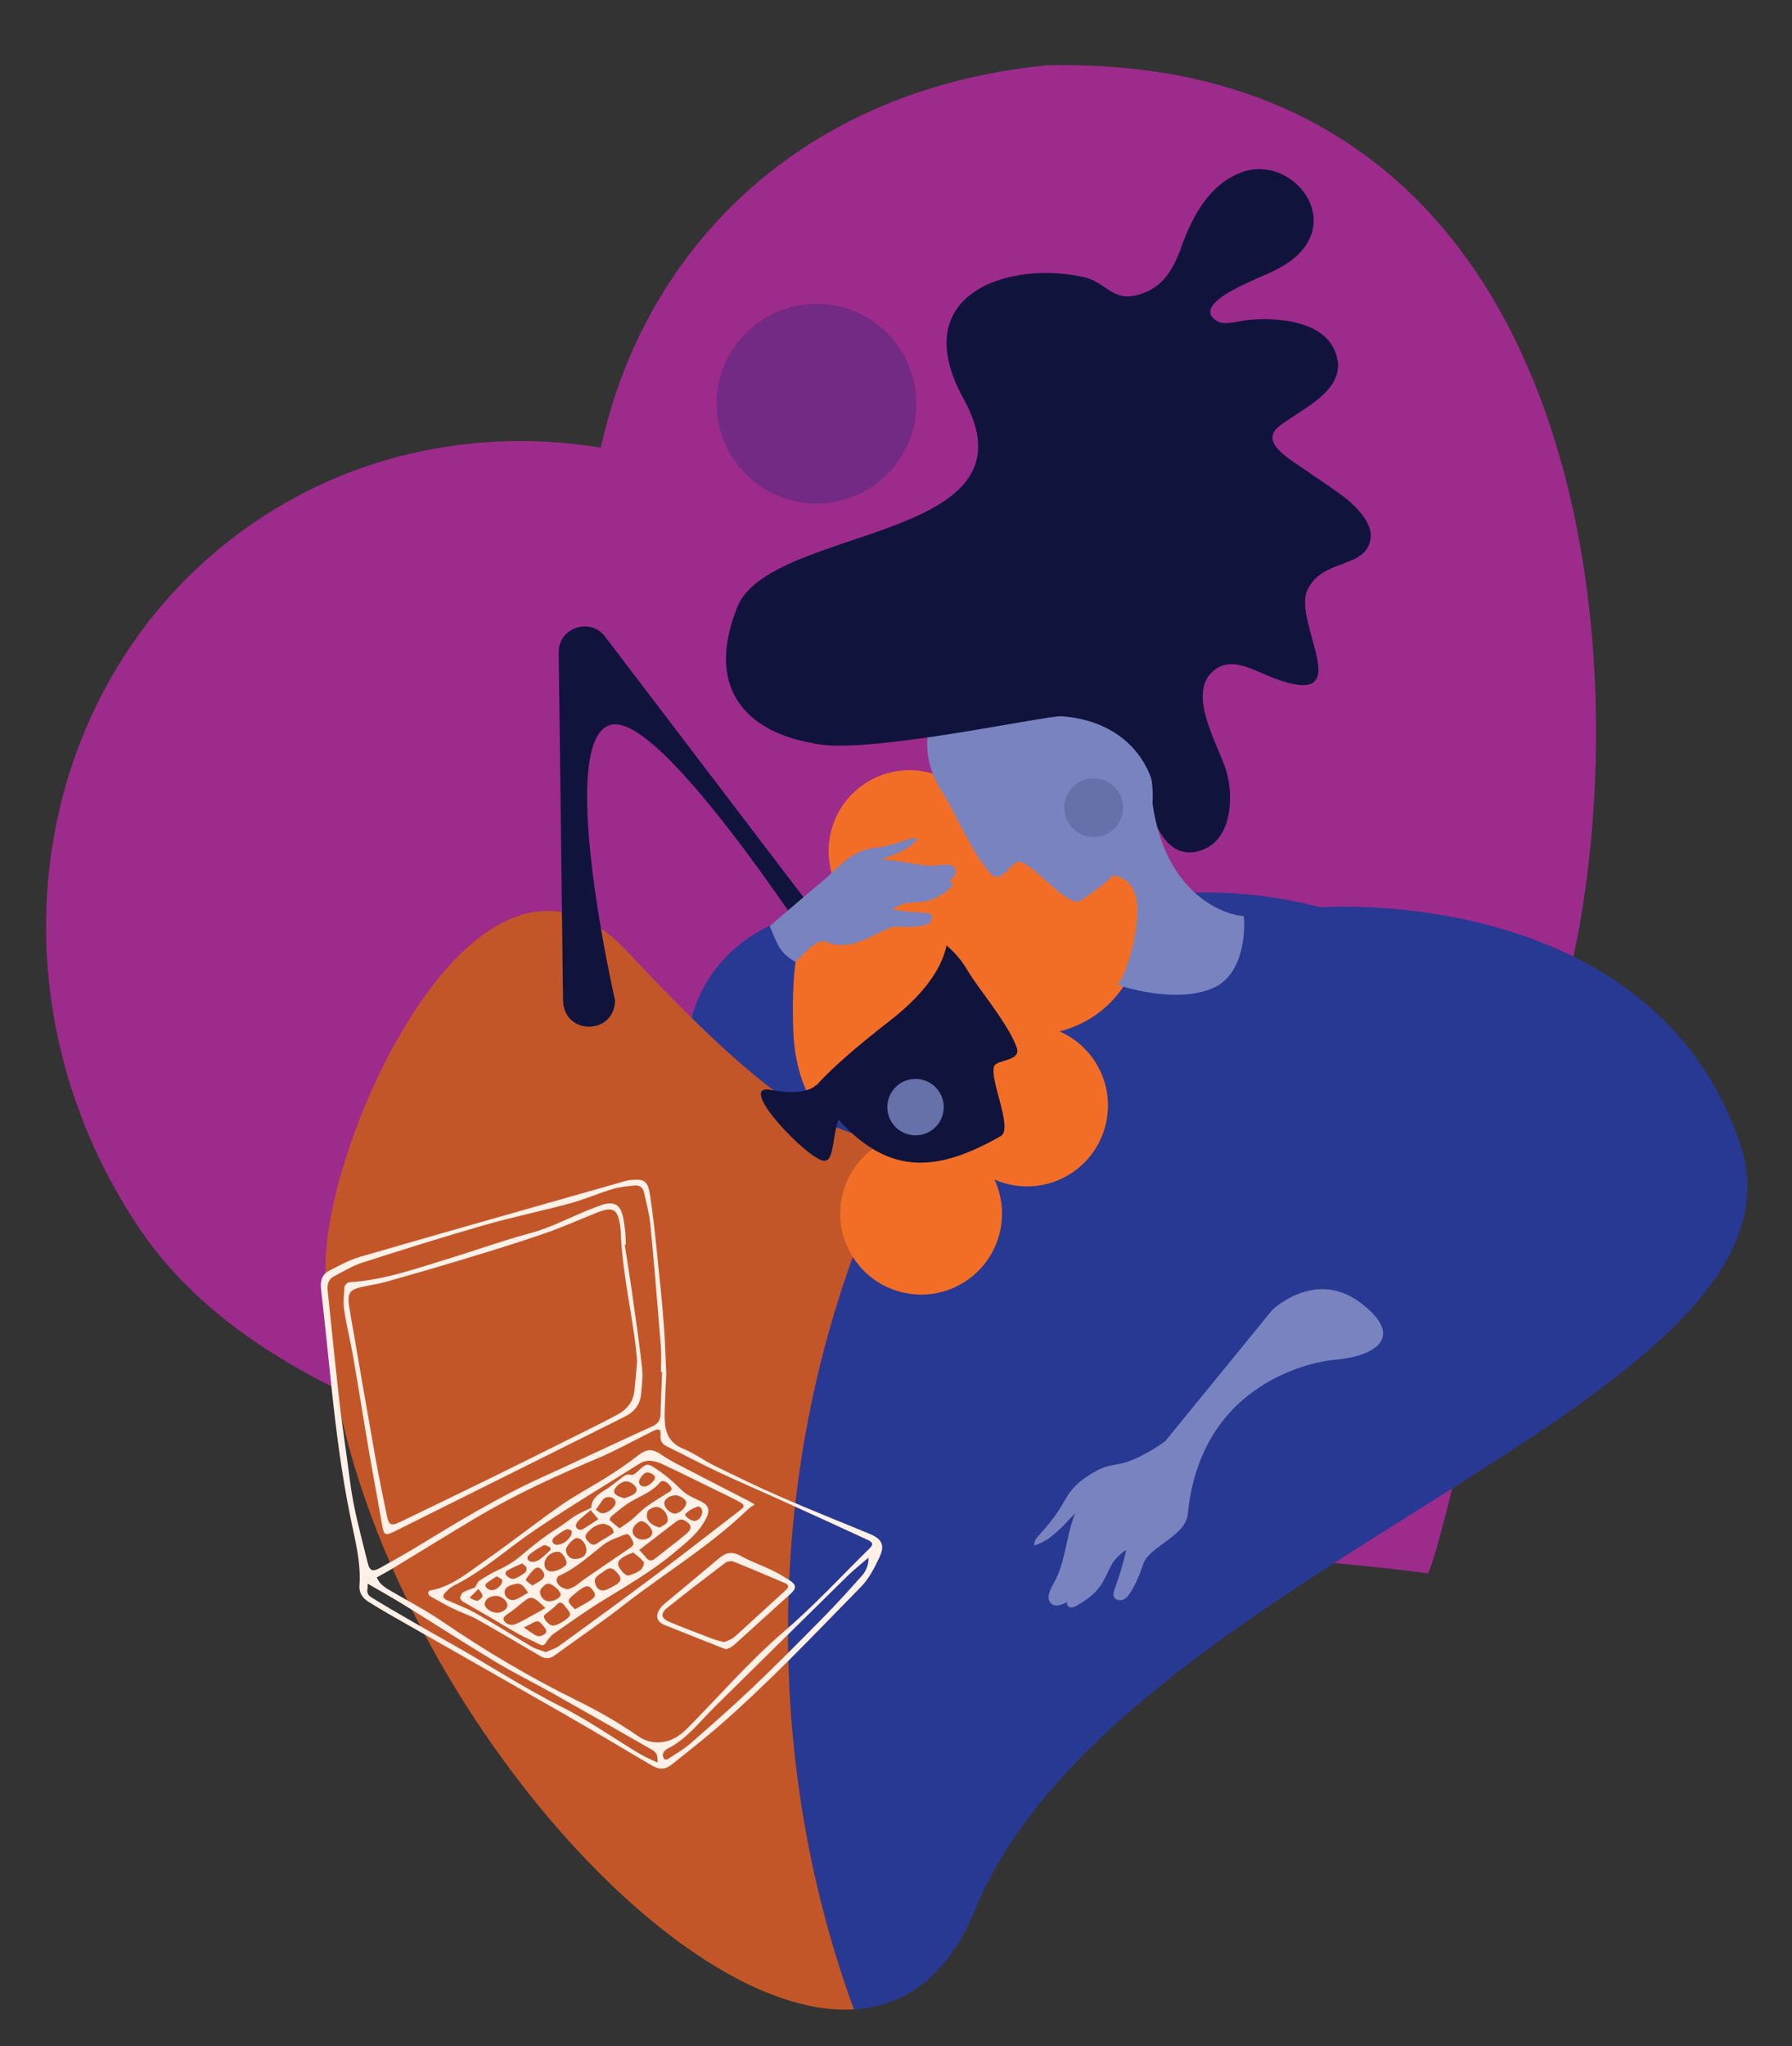 <?xml version="1.0" encoding="UTF-8"?><svg id="Layer_1" xmlns="http://www.w3.org/2000/svg" viewBox="0 0 447.25 510.49"><rect x="0" y="0" width="447.25" height="510.49" fill="#333333" stroke="none"/><defs><style>.cls-1{fill:none;}.cls-2{fill:#f26e26;}.cls-3{fill:#fff0e8;}.cls-4{fill:#c35628;}.cls-5{fill:#6671aa;}.cls-6{fill:#c64d3b;}.cls-7{fill:#10143c;}.cls-8{fill:#9d2b8c;}.cls-9{fill:#732a84;}.cls-10{fill:#283993;}.cls-11{fill:#7983bf;}</style></defs><g><path class="cls-8" d="M394.11,231.59c14.47-80.33-3.11-218.46-132.95-215.28-62.63,6.16-100.73,47.09-111.19,95.36-29.61-4.81-60.43,.87-86.48,18.62C7.39,168.52-5.29,247.63,35.17,307c53.9,79.08,239.74,74.43,321.09,85.49,2.54,.35,34.86-144.33,37.85-160.91Z"/><g><ellipse class="cls-10" cx="207.36" cy="262.92" rx="35.94" ry="35.3"/><path class="cls-10" d="M329.38,226.31c-48.63-6.71-99.48,76.45-99.48,76.45,0,0-1.45-7.25-4.79-17.64-18.06,35.72-28.44,77.39-28.44,121.9,0,33.46,5.87,65.32,16.45,94.25,12.76-.77,23.46-8.32,30.18-24.73,35.4-86.35,213.29-126.94,190.84-191.7-22.45-64.76-104.76-58.52-104.76-58.52Z"/><path class="cls-4" d="M196.67,407.02c0-44.51,10.38-86.18,28.44-121.9-18.08-1.8-31.68-8.28-68.59-47.78-35.61-38.11-73.05,41.51-75.13,75.13-5.19,84.1,80.18,191.9,131.73,188.8-10.58-28.93-16.45-60.78-16.45-94.25Z"/><g><g><path class="cls-10" d="M333.7,306.54c.96-14.22,27.71-17.95,32.34-31.18,1.89-5.4,2.9-10.91,2.02-16.67-.56-3.66-1.84-7.03-3.66-10.1-.11-.19-.23-.38-.34-.56-6.04-9.68-17.53-16.32-28.79-19.99-1.95-.63-3.9-1.21-5.88-1.73-1.39-.37-2.79-.71-4.2-1.02-15.22-3.39-31.16-3.55-46.45-.5-5.56,1.11-11.03,2.64-16.36,4.59-15.88,5.83-27.6,19.71-30.4,36.43-3.5,20.84,11.47,32.36,13.74,51.22,.93,7.73,1.52,7.8,.71,15.56,.72,1.81,2.75,26.43,3.53,28.22,2.87,6.57,5.34-2.2,11.1,2.14,3.07,2.31,6.49,3.57,10.08,4.85,1.14,.4,2.27,.81,3.4,1.22,1.76,.48,3.53,.91,5.32,1.27,1.41,.28,2.84,.53,4.26,.73,.05,0,.38,.05,.51,.07,.05,0,.1,.01,.11,.01,.34,.04,.67,.08,1.01,.12,.73,.08,1.45,.16,2.18,.23,5.86,.53,11.76,.5,17.62,.01,1.47-.12,2.94-.27,4.41-.45,.41-.05,.81-.1,1.22-.15h.09c.15-.04,.3-.06,.46-.08,.71-.1,1.42-.21,2.14-.32,3.07-.49,6.12-1.1,9.14-1.81,6-1.41-27.52-33.74-21.75-35.92"/><path class="cls-1" d="M211.8,432.13l35.64,17.88c-27.28-10.65-56.71-15.78-85.99-14.98"/><path class="cls-1" d="M209.68,244.82c6.32-1.61,12.9-3.09,19.3-1.87,6.98,1.33,13.17,5.92,16.89,11.98,3.72,6.05,5.04,13.44,4.14,20.49"/><path class="cls-11" d="M339.47,324.92c-11.25-8.42-21.91,1.83-21.91,1.83l-26.7,32.73c-1.8,1.33-5.87,4.03-9.69,5.24-2.92,.92-4.52,.61-7.24,2.05-.14,.07-.29,.15-.42,.23-2.53,1.38-4.83,3.03-6.53,5.35-.81,1.1-1.44,2.31-2.15,3.48-1.52,2.51-3.38,4.81-5.36,6.97-.71,.78-1.49,1.7-1.31,2.74,4.22-1.27,7.08-4.84,10.21-8.07-2.34,5.62-2.36,12.18-5.38,17.51-.9,1.59-2.01,3.77-.66,5.01,1.11,1.03,2.74,.34,4.07-.37-.36,.49,.12,1.23,.72,1.35,.6,.12,1.19-.18,1.72-.48,2.27-1.28,4.44-2.86,5.9-5.02,1.12-1.65,1.77-3.56,2.78-5.28,.77-1.31,2.07-2.43,3.26-3.42l.28,.04c-.74,3.21-1.68,6.38-2.82,9.48-.25,.68-.51,1.45-.19,2.11,.4,.81,1.55,1,2.37,.61,.82-.39,1.36-1.17,1.83-1.94,1.08-1.77,1.96-3.66,2.63-5.63,.27-.81,.52-1.64,.97-2.36,.33-.53,.77-.98,1.21-1.41,3.29-3.23,8.94-5.45,9.4-10.04,3.54-35.69,36.35-38.39,36.35-38.39,10.94-.86,17.9-5.9,6.65-14.32Z"/><g><path class="cls-7" d="M218.12,246.93l-67.13-88.15c-3.68-4.87-11.64-2.19-11.55,3.98,0,.16,1.09,86.82,1.09,87,.43,8.62,12.78,8.41,12.98-.16,0,0-15.11-65.84-.86-68.83,14.25-2.99,60.01,70.57,60.01,70.57,1.2,1.41,3.31,1.65,4.8,.52,1.54-1.17,1.84-3.37,.67-4.92Z"/><g><path class="cls-6" d="M238.76,306.56c-1.88,2.98-5.83,3.88-8.81,2-2.98-1.88-3.88-5.83-2-8.81,1.88-2.98,5.83-3.88,8.81-2,2.98,1.88,3.88,5.83,2,8.81Z"/><path class="cls-2" d="M246.85,215.9c-1.98,10.97-12.48,18.25-23.45,16.27-10.97-1.98-18.25-12.48-16.27-23.45,1.98-10.97,12.48-18.25,23.45-16.27,10.97,1.98,18.25,12.48,16.27,23.45Z"/><path class="cls-2" d="M284.4,236.09c-2.62,14.51-16.51,24.14-31.02,21.52-14.51-2.62-24.14-16.51-21.52-31.02,2.63-14.51,16.51-24.14,31.02-21.52,14.51,2.62,24.14,16.51,21.52,31.02Z"/><path class="cls-2" d="M276.2,279.37c-1.98,10.97-12.48,18.25-23.45,16.27-10.97-1.98-18.25-12.48-16.27-23.45,1.98-10.97,12.48-18.25,23.45-16.27,10.97,1.98,18.25,12.48,16.27,23.45Z"/><path class="cls-2" d="M249.76,306.36c-1.98,10.97-12.48,18.25-23.45,16.27-10.97-1.98-18.25-12.48-16.27-23.45,1.98-10.97,12.48-18.25,23.45-16.27,10.97,1.98,18.25,12.48,16.27,23.45Z"/></g></g></g><g><path class="cls-7" d="M240.01,186.4c-1.33,.18-2.76,1.02-4.19,2.7-5.92,6.96,13.47-9.65,4.61-5.3-3.85,1.89-7.52-.42-7.48-5.47,.04-5.04-7.39,4.2-4.61,.58,2.06-2.68-.08,1.22-1.44-2.3-1.51-3.91-9.55,5.73-12.65,8.41-3.11,2.69-43.86,1.13-30.29-33.46,8.14-20.75,76.46-16.05,56.55-52.03-14.67-26.51,11.69-34.64,30.23-30.35,4.83,1.12,6.9,5.72,12.38,4.59,6.77-1.4,9.63-6.25,11.79-12.31,2.74-7.73,7.22-15.91,15.48-18.65,10.96-3.63,22.9,9.25,14.84,19.33-3.71,4.64-9.81,6.36-14.94,8.9-2.25,1.11-12.05,5.65-6.61,9.02,1.96,1.22,5.33,.04,7.43-.19,7.67-.84,21.02,.05,22.72,10,1.37,8-9.54,12.46-14.58,16.46-4.75,3.77,1.8,7.62,5.03,9.89,3.85,2.7,7.86,5.21,11.58,8.08,2.52,1.95,6.63,6.12,6.25,9.73-.83,8.07-12.06,5.03-15.81,13.16-3.75,8.13,12.71,29.52-7.71,22.23-5.55-1.98-11.39-6.24-16.11-1.73-6.02,5.74,1.47,18.08,3.43,24.15,2.12,6.53,1.72,17.81-6.26,20.34-9.63,3.05-12.16-9.67-15-15.58-2.48-5.16-9.47-10.1-15.11-6.38-5.55,3.66-3.87,12.72-3.99,18.32-.17,7.75,5.23-2.51-1.24,2.32-5.15,3.84,.93-11.44-3.45-18.13-6.62-10.1-15.17,12.76-14.96,2.16,.1-5.17-2.53-8.95-5.89-8.49Z"/><path class="cls-9" d="M185.1,84.21c9.11-10.31,24.86-11.29,35.18-2.18,10.31,9.11,11.29,24.87,2.18,35.18-9.11,10.31-24.87,11.29-35.18,2.17-10.31-9.11-11.29-24.86-2.18-35.18Z"/></g><path class="cls-11" d="M278.9,245.6c-.13,.08,14.19,5.08,23.81,.9,9.06-3.93,7.82-17.96,7.69-17.97-4.11-.22-19.47-4.69-22.78-28.27l-7.07-18.85-9.42,36.91s11.25-2.71,12.57,6.28c1.11,7.55-3.19,19.94-4.8,21Z"/><path class="cls-11" d="M251.9,162.79c-11.31,1.54-28.25,17.16-16.54,35.12,2.67,4.09,7.41,15.37,12.03,20.16,2.55,2.64,5.03-3.14,6.81-3.1,3.51,.08,12.35,11.79,15.52,9.69,17.69-11.74,22.81-23.39,13.24-43.98-5.91-12.71-19.2-19.51-31.06-17.89Z"/><circle class="cls-5" cx="272.96" cy="201.49" r="7.32"/><path class="cls-7" d="M202.82,185.39c12.47,3.21,58.29-7.03,62.26-6.71,19.78,1.59,22.97,17.43,22.71,17.56l2.36-52.68-60.25,13.18-7.18,10.16-19.9,18.5Z"/><path class="cls-7" d="M204.33,241.4c4.65-6.79,17.48-12.88,27.98-7.99,3.5,1.63,6.74,4.48,9.33,8.93,2.37,4.06,10.01,13,12.13,19.03,1.17,3.33-4.87,2.97-5.6,4.51-1.44,3.05,4.8,15.7,1.62,17.52-17.72,10.13-29.94,9.51-43.5-7.6-8.37-10.56-8.48-24.91-1.96-34.41Z"/><circle class="cls-5" cx="228.5" cy="276.19" r="7.04"/><path class="cls-2" d="M235.93,228.79s5.24,11-13.61,25.66c-18.85,14.66-20.42,18.85-20.42,18.85,0,0-3.58-5.77-3.93-16.49-.35-10.73,.08-27.99,7.07-29.32,6.99-1.33,8.09-16.31,22.37-7.24s8.52,8.55,8.52,8.55Z"/><path class="cls-11" d="M236.92,219.82c.94-.79,1.96-1.8,1.55-2.95-.5-1.39-2.46-1.24-3.92-1.05-4.89,.63-9.76-1.38-14.66-1.35,3.37-1.36,6.91-2.41,9.18-5.2-.71-.46-1.64-.16-2.44,.14-2.23,.82-4.51,1.51-6.84,1.88-1.09,.17-2.18,.28-3.25,.54-2.25,.56-4.19,1.79-6.01,3.27-.11,.08-.21,.16-.31,.25-1.47,1.22-2.86,2.59-4.27,3.9-4.03,3.29-13.39,11.44-13.85,11.8,1.77,4.09,2.41,6.68,6.3,8.84,2.44-1.5,4.97-6.08,8.02-4.87,1.33,.72,3.11,.81,4.78,.65,3.69-.35,6.96-2.5,10.38-3.98,.46-.2,.93-.39,1.42-.48,.68-.12,1.37-.05,2.05,0,1.67,.1,3.34,.02,4.99-.25,.72-.12,1.47-.29,2.01-.78,.54-.5,.77-1.42,.29-1.97-.38-.44-1.04-.49-1.62-.51-2.65-.1-5.29-.37-7.9-.8l.06-.22c1.11-.59,2.35-1.22,3.56-1.4,1.59-.23,3.21-.14,4.78-.47,2.05-.43,3.9-1.58,5.56-2.89,.39-.31,.79-.66,.89-1.15,.1-.48-.3-1.08-.77-.96Z"/><path class="cls-7" d="M203.63,270.71s-2.21,2.9-11.27,1.17,9.5,17.7,13.38,17.7,.43-14.68,9.07-14.25-11.18-4.63-11.18-4.63Z"/></g></g></g><g><path class="cls-3" d="M166.29,342.46c-.14,3.33-.28,6.08-.37,8.82-.04,1.15-.05,2.31,.02,3.45,.19,3.25,1.56,5.48,4.72,6.74,2.63,1.05,4.96,2.84,7.52,4.1,5.45,2.67,10.9,5.34,16.45,7.76,7.38,3.22,14.87,6.19,22.31,9.27,3.19,1.32,4,2.81,2.52,5.96-1.22,2.6-2.63,5.31-4.59,7.31-11.65,11.86-23.06,23.98-35.61,34.87-3.69,3.2-7.55,6.21-11.36,9.26-1.97,1.58-3.35,1.54-5.47,.28-7.09-4.2-14.19-8.41-21.34-12.52-14.65-8.4-29.35-16.73-44.02-25.1-1.7-.97-3.36-2-5.03-3.02-1.48-.91-2.46-2.24-2.33-4.02,.43-5.86-1.09-11.42-2.24-17.05-2.27-11.06-3.66-22.26-4.84-33.49-.83-7.89-1.62-15.77-2.52-23.65-.23-2.03,.36-3.57,2.06-4.44,2.5-1.28,5.01-2.68,7.67-3.45,17.86-5.2,35.76-10.25,53.65-15.34,4.28-1.22,8.56-2.44,12.85-3.66,.29-.08,.59-.12,.89-.15,3.57-.36,4.44,.12,5,3.73,.74,4.71,1.22,9.47,1.72,14.22,.63,5.98,1.24,11.97,1.72,17.97,.34,4.24,.43,8.49,.6,12.16Zm-72.27,51.04c.78,1.84,2.22,2.62,3.66,3.46,4.28,2.48,8.68,4.79,12.77,7.58,10.73,7.31,21.85,13.92,33.46,19.62,5.34,2.62,10.48,5.56,15.38,8.97,1.04,.72,2.33,1.25,3.56,1.43,3.47,.51,6.32-1,8.73-3.43,8.02-8.11,15.48-16.76,24.18-24.21,7.47-6.4,14.2-13.71,21.25-20.64,1-.98,.9-1.51-.46-2.14-7-3.23-14.01-6.44-21.03-9.62-5.44-2.47-10.94-4.82-16.35-7.36-4.31-2.02-8.52-4.27-12.79-6.37-1.18-.58-1.63-1.43-1.52-2.76,.12-1.43-.28-1.7-1.56-1.18-.36,.14-.7,.34-1.05,.52-4.35,2.16-8.62,4.54-13.08,6.42-10.47,4.42-20.79,9.14-30.59,14.98-6.95,4.14-13.82,8.4-20.73,12.59-1.22,.74-2.49,1.4-3.83,2.15Zm71.21-51.23h-.27c0-2.13,.14-4.27-.02-6.38-.81-10.11-1.64-20.22-2.61-30.32-.26-2.75-1.01-5.45-1.61-8.16-.26-1.21-1.18-1.79-2.33-1.67-1.84,.19-3.72,.35-5.48,.88-3.56,1.07-7,2.59-10.58,3.56-7.22,1.95-14.56,3.47-21.74,5.53-10.1,2.9-20.13,6.05-30.14,9.27-2.48,.8-4.78,2.21-7.12,3.44-1.3,.68-1.71,1.94-1.56,3.38,.93,8.99,1.84,17.98,2.84,26.96,.54,4.84,1.24,9.65,1.91,14.47,.57,4.12,1.02,8.26,1.83,12.33,.95,4.77,2.24,9.47,3.39,14.19,.51,2.08,1.2,2.45,3.04,1.43,3.08-1.71,6.15-3.42,9.16-5.25,10.17-6.19,20.32-12.4,31.16-17.33,9.27-4.22,18.49-8.58,27.76-12.82,1.38-.63,1.96-1.5,2-3.02,.08-3.5,.26-7,.4-10.49Zm51.54,46.3c-1.9,1.64-3.65,3-5.23,4.55-11.07,10.87-22.1,21.78-33.15,32.67-3.75,3.69-6.95,8.04-11.8,10.45-.47,.23-.91,.74-1.11,1.24-.14,.35,.06,.92,.26,1.31,.08,.15,.66,.21,.87,.07,1.92-1.26,3.96-2.4,5.69-3.91,5.3-4.61,10.57-9.26,15.67-14.11,5.98-5.69,11.8-11.55,17.6-17.44,3.28-3.33,6.41-6.8,9.52-10.29,1.02-1.14,1.69-2.56,1.68-4.55Zm-125,6.48c-.03,.57,0,1-.07,1.41-.17,.98,.27,1.59,1.06,2.06,1.57,.93,3.1,1.92,4.68,2.83,4.82,2.78,9.62,5.58,14.47,8.29,9.39,5.23,18.37,11.19,28.01,16.02,6.79,3.4,13.08,7.86,19.63,11.79,1.41,.85,2.96,1.47,4.57,2.25,.02-1.96-.18-2.5-1.54-3.28-8.13-4.65-16.27-9.29-24.44-13.88-4.8-2.7-9.74-5.13-14.46-7.97-7.71-4.63-15.26-9.52-22.92-14.25-2.91-1.8-5.91-3.46-9.01-5.26Z"/><path class="cls-3" d="M188.37,375.28c-.73,.53-1.26,.83-1.68,1.23-9.52,9.18-20.8,15.93-31.14,23.99-5.57,4.34-11.41,8.3-17.11,12.46-1.16,.84-2.28,.94-3.5,.23-5.25-3.07-10.46-6.18-15.76-9.15-1.96-1.1-4.13-1.78-6.15-2.77-1.94-.95-3.82-2.03-5.7-3.1-.25-.14-.46-.54-.49-.84-.02-.18,.32-.55,.54-.58,5.34-.9,9.36-4.43,13.61-7.38,6.39-4.45,12.51-9.31,18.9-13.78,3.7-2.59,7.72-4.68,11.54-7.09,2.53-1.6,5.04-3.25,7.39-5.1,2.71-2.12,3.86-2.16,6.7-.22,2.03,1.38,4.28,2.45,6.46,3.59,4.95,2.58,9.92,5.11,14.88,7.67,.41,.21,.81,.46,1.5,.87Zm-52.12,36.85c1.12-.51,2.32-.84,3.27-1.52,8.18-5.94,16.36-11.89,24.45-17.95,7.08-5.31,14.04-10.78,21.06-16.16,.85-.65,.64-1.19-.1-1.61-1.2-.69-2.45-1.3-3.69-1.91-5.26-2.57-10.5-5.17-15.79-7.67-1.87-.88-3.9-1.39-5.85-.17-8.73,5.48-17.57,10.79-26.11,16.56-6.74,4.54-12.78,10.14-20.11,13.79-.83,.42-1.58,1.1-2.24,1.79-.83,.87-.56,1.5,.54,1.96,2.46,1.05,4.99,2.02,7.31,3.34,4.65,2.64,9.16,5.52,13.77,8.23,1.02,.6,2.23,.87,3.5,1.35Z"/><path class="cls-3" d="M181.3,411.45c-.48-.16-.85-.28-1.21-.42-4.71-1.86-9.43-3.73-14.14-5.61-2.09-.83-2.51-2.39-1.13-4.26,.36-.49,.82-.91,1.29-1.3,4.42-3.69,8.88-7.34,13.27-11.07,1.71-1.46,3.29-1.87,5.4-.69,2.53,1.41,5.3,2.37,7.92,3.63,1.52,.73,2.98,1.61,4.4,2.53,1.69,1.09,1.71,1.97,.24,3.31-4.44,4.02-8.87,8.04-13.31,12.05-.45,.41-.9,.84-1.4,1.18-.42,.28-.92,.44-1.33,.63Zm-.63-1.79c.6-.25,1.3-.46,1.93-.82,.56-.32,1.05-.78,1.53-1.22,4.03-3.67,8.05-7.36,12.08-11.03,.84-.77,.54-1.3-.32-1.67-4.27-1.81-8.53-3.64-12.83-5.36-.57-.23-1.54-.07-2.04,.3-4.86,3.68-9.69,7.41-14.46,11.21-1.81,1.44-1.58,2.68,.59,3.57,3.56,1.47,7.16,2.84,10.76,4.21,.84,.32,1.74,.5,2.76,.79Z"/><path class="cls-3" d="M155.91,310.5c.59,3.8,1.22,7.59,1.76,11.4,.91,6.44,1.86,12.87,2.58,19.34,.24,2.17-.04,4.42-.26,6.61-.26,2.64-1.76,4.42-4.08,5.57-10.26,5.09-20.51,10.21-30.76,15.32-8.72,4.35-17.46,8.68-26.17,13.04-3,1.5-3.15,1.41-3.72-1.93-.99-5.78-2.1-11.54-3.09-17.33-1.39-8.11-2.67-16.24-4.08-24.34-.65-3.75-1.6-7.44-2.17-11.2-.29-1.93-.1-3.95,.05-5.92,.03-.44,.77-1.16,1.21-1.19,8.64-.52,16.74-3.43,24.92-5.93,6.74-2.06,13.38-4.47,20.18-6.29,5.74-1.53,10.88-4.48,16.39-6.5,.69-.25,1.37-.55,2.08-.73,2.61-.66,4.05,.22,4.68,2.92,.27,1.16,.45,2.35,.57,3.54,.13,1.18,.14,2.38,.2,3.57l-.31,.04Zm3.1,29.01c-.2-1.87-.36-3.95-.65-6-1.26-8.8-3.13-17.51-3.45-26.44-.04-1.05-.24-2.12-.51-3.14-.49-1.89-1.53-2.51-3.4-2.08-.67,.15-1.33,.39-1.97,.64-4.38,1.75-8.7,3.68-13.15,5.22-6.41,2.22-12.9,4.21-19.39,6.18-6.7,2.04-13.43,3.98-20.17,5.88-2.24,.63-4.58,.9-6.84,1.49-2.07,.53-2.65,1.52-2.47,3.7,.04,.44,.1,.88,.18,1.32,2.12,12.25,4.22,24.5,6.39,36.74,.9,5.09,1.97,10.15,3,15.21,.44,2.18,1.1,2.5,3.1,1.53,7.8-3.76,15.6-7.53,23.38-11.34,6.54-3.2,13.06-6.46,19.58-9.71,3.88-1.94,7.79-3.83,11.6-5.9,2.27-1.23,3.82-3.19,4.11-5.93,.25-2.38,.44-4.76,.67-7.36Z"/><path class="cls-3" d="M118.54,395.99c.5-.76,.69-1.39,1.11-1.66,1.5-.96,3.01-1.91,4.62-2.64,2.15-.97,4.09-2.17,5.91-3.73,2.78-2.38,5.68-4.66,8.76-6.59,1.47-.92,2.8-1.99,4.21-2.96,1.3-.9,2.81-1.47,4.43-2.28,.01-2.15,1.67-3.36,3.51-4.49,1.25-.77,2.41-1.72,3.59-2.61,.84-.63,1.51-1.47,2.84-1.09,.48,.14,1.31-.54,1.82-1.03,1.98-1.91,2.25-1.94,4.54-.41,2.25,1.5,4.29,3.22,6.2,5.18,1.28,1.31,3.19,2.01,4.87,2.86,1.93,.97,2.3,2.18,1.32,4.18-1.82,3.69-4.97,6.05-7.96,8.57-5.6,4.72-11.92,8.31-18.09,12.13-4.13,2.56-8.11,5.4-12.1,8.2-.75,.53-1.34,1.36-1.86,2.16-.46,.7-.85,.82-1.59,.44-1.72-.9-3.52-1.64-5.22-2.58-2.46-1.36-4.85-2.86-7.28-4.27-2.21-1.28-4.44-2.52-6.63-3.82-.32-.19-.75-.67-.7-.94,.09-.51,.37-1.17,.77-1.39,1.02-.56,2.14-.9,2.93-1.22Zm23.34,.44c.35-.16,1.05-.39,1.66-.77,.77-.48,1.44-1.13,2.19-1.64,3.83-2.64,7.67-5.27,11.52-7.87,.71-.48,1.12-1,.6-1.84-.46-.74-.73-1.95-1.93-1.47-1.84,.73-3.82,1.36-5.36,2.55-3.57,2.78-6.88,5.91-11.09,7.74-.31,.14-.63,.87-.55,1.24,.23,1.12,1.51,2.05,2.95,2.08Zm12.73-15.16c1.07-.75,2.06-1.35,2.94-2.08,1.31-1.08,2.46-2.36,3.82-3.35,1.72-1.26,3.56-2.35,5.37-3.47,.65-.4,1.22-.72,.59-1.61-.78-1.11-2-1.68-2.54-1.03-1.95,2.35-4.7,3.37-7.22,4.8-1.78,1.01-3.35,2.43-4.98,3.72-.24,.19-.48,.86-.38,.96,.69,.69,1.47,1.28,2.4,2.05Zm4.93,5.38c.43,.47,1.11,1.14,1.69,1.89,.68,.87,1.38,.94,2.22,.29,2.63-2.07,5.31-4.07,7.87-6.22,1.54-1.3,1.29-2.38-.5-3.33-.95-.5-1.66-.02-2.36,.52-2.95,2.26-5.89,4.53-8.92,6.86Zm-23.41,14.51c-.53-.51-.86-.85-1.21-1.16-2.1-1.87-2.58-1.85-4.73-.05-1.13,.94-2.27,1.88-3.5,2.68-1.25,.82-1.42,1.52-.21,2.37,.47,.33,1.31,.43,1.86,.25,1.06-.34,2.05-.92,3.03-1.45,1.54-.83,3.06-1.7,4.74-2.64Zm21.92-13.87c-.8,.33-1.3,.49-1.75,.73-2.44,1.26-2.64,2.19-.81,4.25,.35,.39,1.04,.86,1.43,.75,1.06-.3,2.15-.75,3.01-1.42,.48-.37,.95-1.64,.72-1.94-.72-.95-1.77-1.64-2.6-2.36Zm-9.58,6.72c-.07,2.2,1.38,3.25,3.08,2.5,.63-.28,1.23-.64,1.84-.97,2.14-1.13,1.64-2.18,.31-3.56-.76-.79-1.58-1-2.53-.31-.7,.51-1.45,.95-2.12,1.5-.31,.25-.47,.67-.58,.83Zm2.27-13.88c-1.81,.08-2.93,.92-3.94,1.99-.63,.67-1.04,1.29-.26,2.14,.74,.81,1.4,1.57,2.6,.69,.94-.68,1.99-1.2,2.96-1.83,.4-.26,1.04-.62,1.03-.92-.01-.47-.38-1.07-.77-1.37-.53-.4-1.23-.55-1.62-.71Zm-12.71,25.4c1.15-.01,4.35-1.92,4.24-2.82-.11-.88-1.04-1.65-1.62-2.46-.02-.03-.07-.06-.1-.09-.6-.56-1.03-.45-1.61,.17-.78,.83-1.75,1.47-2.63,2.21-.21,.18-.51,.41-.54,.64-.09,.86,1.38,2.36,2.26,2.35Zm5.5-4.08c1.1-.62,2.12-1.16,3.11-1.76,.58-.35,1.18-.73,1.64-1.23,.21-.22,.26-.87,.09-1.14-1.17-1.91-1.91-2.02-3.7-.69-.35,.26-.69,.52-1.03,.8-2.24,1.84-2.24,1.98-.12,4.02Zm21.16-20.4c.66-.47,1.67-.82,1.89-1.45,.23-.65-.11-1.73-.55-2.36-.43-.63-1.27-1.22-1.98-1.3-.73-.08-1.67,.32-2.23,.84-.37,.34-.44,1.31-.3,1.91,.27,1.15,1.83,2.13,3.17,2.37Zm-21.25,7.87c1.85-.03,2.93-.88,2.92-2.28-.02-1.5-1.26-3-2.44-2.95-.82,.03-2.67,2.07-2.68,2.94,0,1.21,1.05,2.31,2.2,2.29Zm-5.78,3.1c1.38,.03,3.8-1.3,3.76-2.06-.07-1.23-1.24-2.84-2.09-2.86-1.71-.05-3.37,1.37-3.44,2.95-.05,1.17,.65,1.96,1.77,1.98Zm30.78-14.44c1.21-.01,2.85-1.57,2.84-2.7,0-.78-1.62-1.89-2.71-1.86-1.53,.05-2.8,.98-2.77,2.05,.03,1.12,1.5,2.52,2.64,2.51Zm-44.62,20.54c-1.57-.02-2.87,.94-2.84,2.09,.03,.99,1.65,2.1,3.09,2.11,1.25,0,2.51-.87,2.56-1.78,.06-1.13-1.41-2.39-2.81-2.42Zm32-24.35c.76-.31,1.57-.52,2.24-.95,1.08-.68,1.1-1.48,.19-2.36-1.38-1.35-2.99-1.17-4.46,.49-.76,.86-.7,1.59,.28,2.16,.51,.3,1.11,.43,1.75,.66Zm-24.01,23.55c-1.59-2.4-2.01-2.57-4.16-1.92-1.23,.37-1.88,1.2-1.69,2.14,.23,1.12,1.43,1.93,2.63,1.51,1.1-.39,2.09-1.11,3.22-1.74Zm28.47-13.25c1.39,.01,2.48-.73,2.52-1.73,.05-1.06-1.85-3.14-2.94-2.83-.79,.22-1.77,1.22-1.94,2.03-.28,1.37,1.02,2.52,2.35,2.53Zm-23.28,15.39c1.51,0,3.13-1.02,2.9-1.82-.2-.7-.83-1.39-1.45-1.82-.7-.49-1.61-1.17-2.48-.4-.63,.57-1.49,1.18-1.08,2.33,.4,1.14,1.2,1.68,2.11,1.71Zm10.42-22.73c-1.07,.9-2.14,1.72-3.09,2.66-.35,.35-.73,1.11-.58,1.46,.32,.77,1.11,.99,1.86,.54,1.21-.73,2.39-1.53,3.73-2.41l-1.92-2.24Zm-9.97,9.86l-.16-.58c-.52-.2-1.2-.71-1.54-.54-1.28,.65-2.54,1.43-3.64,2.36-.77,.65-.54,1.56,.44,1.75,.66,.13,1.53-.11,2.1-.51,1.02-.7,1.88-1.64,2.8-2.48Zm-4.55,8.93c.97-.62,1.91-1.01,2.55-1.68,.79-.83,.28-1.74-.42-2.42-.69-.66-1.35-.34-1.92,.25-.39,.4-.78,.82-1.12,1.27-.3,.4-.83,1.08-.71,1.25,.34,.5,.95,.82,1.61,1.33Zm16.06-19.26l-.27,.34c.5,.31,.97,.79,1.5,.88,1.19,.2,3.13-1.24,3.43-2.41,.06-.23,.03-.55-.08-.75-.63-1.13-2.43-1.16-3.17-.08-.46,.68-.94,1.35-1.41,2.02Zm-18.63,13.76c-1.17,.54-2.21,.95-3.19,1.48-.53,.29-1.38,.72-.78,1.47,.41,.51,1.34,1.03,1.88,.89,1-.26,1.93-.93,2.79-1.56,.29-.21,.49-.9,.37-1.23-.14-.41-.66-.67-1.07-1.04Zm.43,15.99c1.24,.82,2.18,1.63,3.27,2.09,.5,.21,1.41-.07,1.9-.45,.68-.52,.36-1.22-.15-1.83-1.42-1.69-1.41-1.7-3.43-.65-.46,.24-.91,.48-1.59,.84Zm8-20.6c1.89-.13,2.93-1.08,3.73-2.33,.21-.33,.29-1.1,.11-1.26-.32-.27-1-.42-1.35-.25-1.02,.53-2,1.19-2.91,1.9-.3,.24-.58,.89-.46,1.2,.14,.38,.7,.6,.89,.73Zm34.54-5.99c.96,0,1.95-1.11,1.97-2.25,.02-.98-.65-1.52-1.39-1.26-1.02,.37-2.05,.98-2.81,1.76-.39,.4,1.24,1.73,2.23,1.74Zm-12.42-8.59c1.03,.01,2.95-1.73,2.56-2.5-.29-.58-1.4-1.09-2.05-1-.63,.09-1.28,.92-1.67,1.58-.6,1.03,0,1.91,1.17,1.93Zm-36.9,22.4c-.87,.58-1.7,1.07-2.46,1.66-.6,.46-.41,.95,.13,1.39,.89,.73,2.13,.49,3.23-.77,.3-.34,.56-.99,.44-1.35-.12-.36-.75-.54-1.34-.92Zm-6.79,5.34c.63,.27,1.3,.78,1.93,.73,.49-.04,1.32-.81,1.3-1.21-.03-.62-.67-1.2-1-1.71l-2.23,2.19Z"/></g></svg>